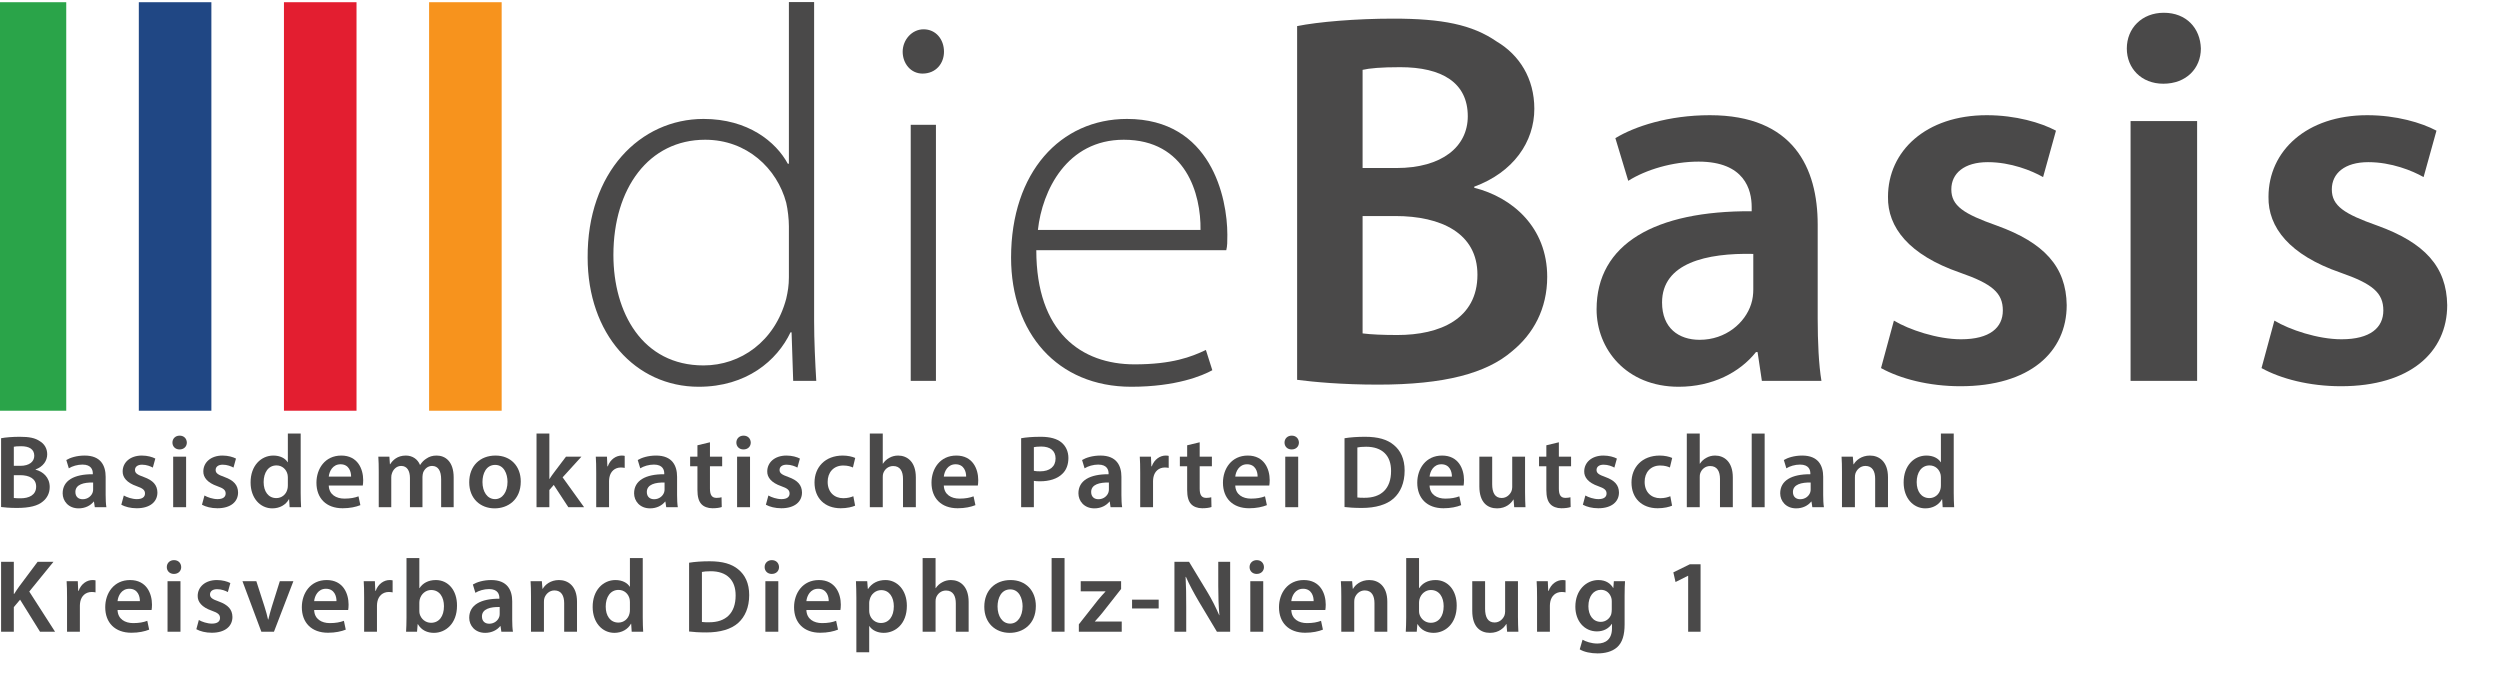 <?xml version="1.0" encoding="UTF-8" standalone="no"?>
<!DOCTYPE svg PUBLIC "-//W3C//DTD SVG 1.1//EN" "http://www.w3.org/Graphics/SVG/1.1/DTD/svg11.dtd">
<svg width="100%" height="100%" viewBox="0 0 100 27" version="1.1" xmlns="http://www.w3.org/2000/svg" xmlns:xlink="http://www.w3.org/1999/xlink" xml:space="preserve" xmlns:serif="http://www.serif.com/" style="fill-rule:evenodd;clip-rule:evenodd;stroke-linejoin:round;stroke-miterlimit:2;">
    <g transform="matrix(0.067,0,0,0.076,150.047,20.558)">
        <g id="logo-navbar-kurven">
            <rect x="-2243.28" y="-269.397" width="1495.05" height="343.213" style="fill:none;"/>
            <g>
                <g transform="matrix(2.747,0,0,1.837,-2251.08,-559.844)">
                    <rect x="97.469" y="158.144" width="15.771" height="117.042" style="fill:rgb(247,147,29);"/>
                </g>
                <g transform="matrix(2.747,0,0,1.837,-2251.08,-559.844)">
                    <rect x="65.925" y="158.144" width="15.771" height="117.042" style="fill:rgb(227,30,48);"/>
                </g>
                <g transform="matrix(2.747,0,0,1.837,-2251.08,-559.844)">
                    <rect x="34.382" y="158.144" width="15.771" height="117.042" style="fill:rgb(32,71,132);"/>
                </g>
                <g transform="matrix(2.747,0,0,1.837,-2251.08,-559.844)">
                    <rect x="2.838" y="158.144" width="15.771" height="117.042" style="fill:rgb(42,164,73);"/>
                </g>
                <g transform="matrix(2.136,0,0,1.872,-2286.6,-290.731)">
                    <path d="M242.544,11.396L242.544,56.846L242.244,56.846C238.944,50.696 231.144,44.246 218.694,44.246C200.994,44.246 186.144,59.246 186.294,83.246C186.294,104.696 199.644,119.546 217.344,119.546C230.694,119.546 239.244,112.196 242.994,104.246L243.294,104.246L243.744,117.896L250.194,117.896C249.894,112.796 249.594,106.496 249.594,101.096L249.594,11.396L242.544,11.396ZM242.544,88.796C242.544,91.046 242.244,92.846 241.794,94.796C238.644,106.796 229.044,113.546 218.694,113.546C201.594,113.546 193.494,98.696 193.494,82.496C193.494,63.746 203.394,50.096 219.144,50.096C230.844,50.096 239.244,58.196 241.794,67.796C242.244,69.746 242.544,72.446 242.544,74.396L242.544,88.796Z" style="fill:rgb(74,73,73);fill-rule:nonzero;"/>
                    <path d="M283.644,117.896L283.644,45.896L276.594,45.896L276.594,117.896L283.644,117.896ZM280.194,19.046C276.894,19.046 274.344,22.046 274.344,25.346C274.344,28.646 276.594,31.496 279.894,31.496C283.644,31.496 285.894,28.646 285.894,25.346C285.894,21.896 283.644,19.046 280.194,19.046Z" style="fill:rgb(74,73,73);fill-rule:nonzero;"/>
                    <path d="M364.794,81.146C365.094,79.946 365.094,78.746 365.094,76.796C365.094,66.446 360.594,44.246 337.044,44.246C318.444,44.246 304.644,59.246 304.644,83.246C304.644,104.396 317.544,119.546 338.244,119.546C350.844,119.546 358.194,116.396 360.894,114.896L359.094,109.196C355.044,111.146 349.644,113.246 339.144,113.246C324.294,113.246 311.694,104.246 311.694,81.146L364.794,81.146ZM312.144,75.446C313.344,64.346 320.244,50.096 336.144,50.096C353.544,50.096 357.744,65.396 357.594,75.446L312.144,75.446Z" style="fill:rgb(74,73,73);fill-rule:nonzero;"/>
                    <path d="M384.594,117.596C389.244,118.196 397.044,118.946 407.244,118.946C425.694,118.946 437.544,115.796 444.744,109.496C450.594,104.696 454.494,97.646 454.494,88.646C454.494,74.696 444.744,66.296 434.094,63.596L434.094,63.296C445.044,59.246 450.894,50.696 450.894,41.396C450.894,32.846 446.694,26.246 440.394,22.496C433.494,17.696 425.094,16.046 411.444,16.046C401.094,16.046 390.444,16.946 384.594,18.146L384.594,117.596ZM402.894,30.446C404.844,29.996 407.994,29.696 413.394,29.696C425.094,29.696 432.294,34.046 432.294,43.496C432.294,52.046 425.094,58.046 412.344,58.046L402.894,58.046L402.894,30.446ZM402.894,71.546L412.044,71.546C424.794,71.546 434.994,76.346 434.994,88.046C434.994,100.496 424.494,104.996 412.644,104.996C408.444,104.996 405.294,104.846 402.894,104.546L402.894,71.546Z" style="fill:rgb(74,73,73);fill-rule:nonzero;"/>
                    <path d="M531.144,117.896C530.394,113.396 530.094,106.946 530.094,100.346L530.094,73.946C530.094,58.046 523.344,43.196 499.944,43.196C488.394,43.196 478.944,46.346 473.544,49.646L477.144,61.646C482.094,58.496 489.594,56.246 496.794,56.246C509.694,56.246 511.644,64.196 511.644,68.996L511.644,70.196C484.644,70.046 468.294,79.346 468.294,97.796C468.294,108.896 476.544,119.546 491.244,119.546C500.694,119.546 508.344,115.496 512.844,109.796L513.294,109.796L514.494,117.896L531.144,117.896ZM512.094,92.246C512.094,93.446 511.944,94.946 511.494,96.296C509.844,101.546 504.444,106.346 497.094,106.346C491.244,106.346 486.594,103.046 486.594,95.846C486.594,84.746 499.044,81.896 512.094,82.196L512.094,92.246Z" style="fill:rgb(74,73,73);fill-rule:nonzero;"/>
                    <path d="M547.794,114.296C553.194,117.296 561.144,119.396 569.994,119.396C589.344,119.396 599.694,109.796 599.694,96.596C599.544,85.796 593.394,79.046 580.194,74.246C570.894,70.946 567.444,68.696 567.444,64.046C567.444,59.546 571.044,56.396 577.644,56.396C584.094,56.396 589.944,58.796 593.094,60.596L596.694,47.546C592.494,45.296 585.444,43.196 577.344,43.196C560.394,43.196 549.744,53.246 549.744,66.146C549.594,74.696 555.594,82.496 569.844,87.446C578.844,90.596 581.844,93.146 581.844,98.096C581.844,102.896 578.244,106.196 570.144,106.196C563.544,106.196 555.594,103.496 551.394,100.946L547.794,114.296Z" style="fill:rgb(74,73,73);fill-rule:nonzero;"/>
                    <path d="M636.144,117.896L636.144,44.846L617.544,44.846L617.544,117.896L636.144,117.896ZM626.844,14.396C620.694,14.396 616.494,18.746 616.494,24.446C616.494,29.996 620.544,34.346 626.694,34.346C633.144,34.346 637.194,29.996 637.194,24.446C637.044,18.746 633.144,14.396 626.844,14.396Z" style="fill:rgb(74,73,73);fill-rule:nonzero;"/>
                    <path d="M654.144,114.296C659.544,117.296 667.494,119.396 676.344,119.396C695.694,119.396 706.044,109.796 706.044,96.596C705.894,85.796 699.744,79.046 686.544,74.246C677.244,70.946 673.794,68.696 673.794,64.046C673.794,59.546 677.394,56.396 683.994,56.396C690.444,56.396 696.294,58.796 699.444,60.596L703.044,47.546C698.844,45.296 691.794,43.196 683.694,43.196C666.744,43.196 656.094,53.246 656.094,66.146C655.944,74.696 661.944,82.496 676.194,87.446C685.194,90.596 688.194,93.146 688.194,98.096C688.194,102.896 684.594,106.196 676.494,106.196C669.894,106.196 661.944,103.496 657.744,100.946L654.144,114.296Z" style="fill:rgb(74,73,73);fill-rule:nonzero;"/>
                </g>
                <g transform="matrix(2.136,0,0,1.872,-2243.28,-278.591)">
                    <path d="M2.071,146.87C2.975,146.987 4.492,147.133 6.475,147.133C10.062,147.133 12.367,146.52 13.767,145.295C14.904,144.362 15.662,142.991 15.662,141.241C15.662,138.528 13.767,136.895 11.696,136.37L11.696,136.312C13.825,135.524 14.962,133.862 14.962,132.053C14.962,130.391 14.146,129.108 12.921,128.378C11.579,127.445 9.946,127.124 7.292,127.124C5.279,127.124 3.208,127.299 2.071,127.533L2.071,146.87ZM5.629,129.924C6.008,129.837 6.621,129.778 7.671,129.778C9.946,129.778 11.346,130.624 11.346,132.462C11.346,134.124 9.946,135.291 7.467,135.291L5.629,135.291L5.629,129.924ZM5.629,137.916L7.408,137.916C9.887,137.916 11.871,138.849 11.871,141.124C11.871,143.545 9.829,144.42 7.525,144.42C6.708,144.42 6.096,144.391 5.629,144.333L5.629,137.916Z" style="fill:rgb(74,73,73);fill-rule:nonzero;"/>
                    <path d="M31.5,146.928C31.354,146.053 31.296,144.799 31.296,143.516L31.296,138.383C31.296,135.291 29.983,132.403 25.433,132.403C23.187,132.403 21.35,133.016 20.3,133.658L21,135.991C21.962,135.378 23.421,134.941 24.821,134.941C27.329,134.941 27.708,136.487 27.708,137.42L27.708,137.653C22.458,137.624 19.279,139.433 19.279,143.02C19.279,145.178 20.883,147.249 23.742,147.249C25.579,147.249 27.067,146.462 27.942,145.353L28.029,145.353L28.262,146.928L31.5,146.928ZM27.796,141.941C27.796,142.174 27.767,142.466 27.679,142.728C27.358,143.749 26.308,144.683 24.879,144.683C23.742,144.683 22.837,144.041 22.837,142.641C22.837,140.483 25.258,139.928 27.796,139.987L27.796,141.941Z" style="fill:rgb(74,73,73);fill-rule:nonzero;"/>
                    <path d="M35.671,146.228C36.721,146.812 38.267,147.22 39.987,147.22C43.75,147.22 45.762,145.353 45.762,142.787C45.733,140.687 44.537,139.374 41.971,138.441C40.162,137.799 39.492,137.362 39.492,136.458C39.492,135.583 40.192,134.97 41.475,134.97C42.729,134.97 43.867,135.437 44.479,135.787L45.179,133.249C44.362,132.812 42.992,132.403 41.417,132.403C38.121,132.403 36.05,134.358 36.05,136.866C36.021,138.528 37.187,140.045 39.958,141.008C41.708,141.62 42.292,142.116 42.292,143.078C42.292,144.012 41.592,144.653 40.017,144.653C38.733,144.653 37.187,144.128 36.371,143.633L35.671,146.228Z" style="fill:rgb(74,73,73);fill-rule:nonzero;"/>
                    <path d="M53.783,146.928L53.783,132.724L50.167,132.724L50.167,146.928L53.783,146.928ZM51.975,126.803C50.779,126.803 49.962,127.649 49.962,128.758C49.962,129.837 50.75,130.683 51.946,130.683C53.2,130.683 53.987,129.837 53.987,128.758C53.958,127.649 53.2,126.803 51.975,126.803Z" style="fill:rgb(74,73,73);fill-rule:nonzero;"/>
                    <path d="M58.217,146.228C59.267,146.812 60.812,147.22 62.533,147.22C66.296,147.22 68.308,145.353 68.308,142.787C68.279,140.687 67.083,139.374 64.517,138.441C62.708,137.799 62.037,137.362 62.037,136.458C62.037,135.583 62.737,134.97 64.021,134.97C65.275,134.97 66.413,135.437 67.025,135.787L67.725,133.249C66.908,132.812 65.538,132.403 63.962,132.403C60.667,132.403 58.596,134.358 58.596,136.866C58.567,138.528 59.733,140.045 62.504,141.008C64.254,141.62 64.837,142.116 64.837,143.078C64.837,144.012 64.137,144.653 62.562,144.653C61.279,144.653 59.733,144.128 58.917,143.633L58.217,146.228Z" style="fill:rgb(74,73,73);fill-rule:nonzero;"/>
                    <path d="M82.221,126.22L82.221,134.27L82.162,134.27C81.521,133.22 80.121,132.403 78.167,132.403C74.754,132.403 71.779,135.233 71.808,139.987C71.808,144.362 74.492,147.249 77.875,147.249C79.946,147.249 81.667,146.258 82.512,144.683L82.571,144.683L82.717,146.928L85.925,146.928C85.867,145.966 85.808,144.391 85.808,142.933L85.808,126.22L82.221,126.22ZM82.221,140.774C82.221,141.153 82.192,141.503 82.104,141.824C81.754,143.37 80.471,144.362 79.012,144.362C76.738,144.362 75.454,142.466 75.454,139.87C75.454,137.216 76.738,135.174 79.042,135.174C80.675,135.174 81.813,136.312 82.133,137.712C82.192,138.003 82.221,138.353 82.221,138.645L82.221,140.774Z" style="fill:rgb(74,73,73);fill-rule:nonzero;"/>
                    <path d="M103.162,140.833C103.221,140.512 103.279,139.987 103.279,139.316C103.279,136.195 101.762,132.403 97.154,132.403C92.604,132.403 90.212,136.108 90.212,140.045C90.212,144.391 92.925,147.22 97.533,147.22C99.575,147.22 101.267,146.841 102.492,146.345L101.967,143.866C100.887,144.274 99.692,144.508 98.029,144.508C95.754,144.508 93.742,143.399 93.654,140.833L103.162,140.833ZM93.654,138.324C93.8,136.866 94.733,134.853 96.95,134.853C99.342,134.853 99.925,137.012 99.896,138.324L93.654,138.324Z" style="fill:rgb(74,73,73);fill-rule:nonzero;"/>
                    <path d="M107.625,146.928L111.125,146.928L111.125,138.528C111.125,138.12 111.183,137.712 111.329,137.362C111.65,136.37 112.554,135.32 113.896,135.32C115.558,135.32 116.346,136.72 116.346,138.703L116.346,146.928L119.846,146.928L119.846,138.412C119.846,138.003 119.933,137.566 120.021,137.216C120.4,136.195 121.304,135.32 122.529,135.32C124.25,135.32 125.067,136.72 125.067,139.083L125.067,146.928L128.567,146.928L128.567,138.558C128.567,134.008 126.175,132.403 123.812,132.403C122.646,132.403 121.742,132.695 120.954,133.249C120.283,133.658 119.7,134.241 119.204,135.028L119.146,135.028C118.533,133.453 117.075,132.403 115.208,132.403C112.817,132.403 111.533,133.716 110.833,134.824L110.746,134.824L110.6,132.724L107.508,132.724C107.596,133.949 107.625,135.32 107.625,136.953L107.625,146.928Z" style="fill:rgb(74,73,73);fill-rule:nonzero;"/>
                    <path d="M140.263,132.403C135.975,132.403 132.913,135.262 132.913,139.928C132.913,144.478 136.004,147.249 140.029,147.249C143.646,147.249 147.321,144.916 147.321,139.695C147.321,135.378 144.492,132.403 140.263,132.403ZM140.175,135.028C142.625,135.028 143.617,137.566 143.617,139.783C143.617,142.641 142.187,144.653 140.146,144.653C137.958,144.653 136.617,142.583 136.617,139.841C136.617,137.478 137.638,135.028 140.175,135.028Z" style="fill:rgb(74,73,73);fill-rule:nonzero;"/>
                    <path d="M155.312,126.22L151.725,126.22L151.725,146.928L155.312,146.928L155.312,142.087L156.538,140.658L160.621,146.928L165.025,146.928L159.017,138.528L164.267,132.724L159.95,132.724L156.508,137.303C156.129,137.799 155.721,138.412 155.371,138.966L155.312,138.966L155.312,126.22Z" style="fill:rgb(74,73,73);fill-rule:nonzero;"/>
                    <path d="M168.408,146.928L171.996,146.928L171.996,139.578C171.996,139.17 172.054,138.791 172.112,138.47C172.433,136.866 173.6,135.758 175.321,135.758C175.758,135.758 176.079,135.816 176.371,135.874L176.371,132.491C176.079,132.433 175.875,132.403 175.525,132.403C174.008,132.403 172.346,133.424 171.646,135.437L171.529,135.437L171.413,132.724L168.292,132.724C168.379,134.008 168.408,135.378 168.408,137.303L168.408,146.928Z" style="fill:rgb(74,73,73);fill-rule:nonzero;"/>
                    <path d="M191.217,146.928C191.071,146.053 191.012,144.799 191.012,143.516L191.012,138.383C191.012,135.291 189.7,132.403 185.15,132.403C182.904,132.403 181.067,133.016 180.017,133.658L180.717,135.991C181.679,135.378 183.137,134.941 184.538,134.941C187.046,134.941 187.425,136.487 187.425,137.42L187.425,137.653C182.175,137.624 178.996,139.433 178.996,143.02C178.996,145.178 180.6,147.249 183.458,147.249C185.296,147.249 186.783,146.462 187.658,145.353L187.746,145.353L187.979,146.928L191.217,146.928ZM187.512,141.941C187.512,142.174 187.483,142.466 187.396,142.728C187.075,143.749 186.025,144.683 184.596,144.683C183.458,144.683 182.554,144.041 182.554,142.641C182.554,140.483 184.975,139.928 187.512,139.987L187.512,141.941Z" style="fill:rgb(74,73,73);fill-rule:nonzero;"/>
                    <path d="M196.7,129.516L196.7,132.724L194.658,132.724L194.658,135.408L196.7,135.408L196.7,142.087C196.7,143.953 197.05,145.237 197.808,146.053C198.479,146.783 199.587,147.22 200.9,147.22C202.037,147.22 202.971,147.074 203.496,146.87L203.437,144.128C203.117,144.216 202.65,144.303 202.037,144.303C200.667,144.303 200.2,143.399 200.2,141.678L200.2,135.408L203.612,135.408L203.612,132.724L200.2,132.724L200.2,128.67L196.7,129.516Z" style="fill:rgb(74,73,73);fill-rule:nonzero;"/>
                    <path d="M211.4,146.928L211.4,132.724L207.783,132.724L207.783,146.928L211.4,146.928ZM209.592,126.803C208.396,126.803 207.579,127.649 207.579,128.758C207.579,129.837 208.367,130.683 209.562,130.683C210.817,130.683 211.604,129.837 211.604,128.758C211.575,127.649 210.817,126.803 209.592,126.803Z" style="fill:rgb(74,73,73);fill-rule:nonzero;"/>
                    <path d="M215.833,146.228C216.883,146.812 218.429,147.22 220.15,147.22C223.912,147.22 225.925,145.353 225.925,142.787C225.896,140.687 224.7,139.374 222.133,138.441C220.325,137.799 219.654,137.362 219.654,136.458C219.654,135.583 220.354,134.97 221.637,134.97C222.892,134.97 224.029,135.437 224.642,135.787L225.342,133.249C224.525,132.812 223.154,132.403 221.579,132.403C218.283,132.403 216.212,134.358 216.212,136.866C216.183,138.528 217.35,140.045 220.121,141.008C221.871,141.62 222.454,142.116 222.454,143.078C222.454,144.012 221.754,144.653 220.179,144.653C218.896,144.653 217.35,144.128 216.533,143.633L215.833,146.228Z" style="fill:rgb(74,73,73);fill-rule:nonzero;"/>
                    <path d="M240.275,143.837C239.575,144.128 238.7,144.391 237.446,144.391C234.996,144.391 233.1,142.728 233.1,139.812C233.071,137.216 234.704,135.203 237.446,135.203C238.729,135.203 239.575,135.495 240.158,135.758L240.8,133.074C239.983,132.695 238.642,132.403 237.329,132.403C232.342,132.403 229.425,135.728 229.425,139.987C229.425,144.391 232.312,147.22 236.746,147.22C238.525,147.22 240.012,146.841 240.771,146.491L240.275,143.837Z" style="fill:rgb(74,73,73);fill-rule:nonzero;"/>
                    <path d="M244.883,146.928L248.5,146.928L248.5,138.441C248.5,138.033 248.529,137.653 248.646,137.362C249.025,136.283 250.017,135.349 251.417,135.349C253.4,135.349 254.158,136.895 254.158,138.966L254.158,146.928L257.746,146.928L257.746,138.558C257.746,134.008 255.208,132.403 252.787,132.403C251.883,132.403 251.037,132.637 250.337,133.045C249.579,133.453 248.996,134.008 248.558,134.678L248.5,134.678L248.5,126.22L244.883,126.22L244.883,146.928Z" style="fill:rgb(74,73,73);fill-rule:nonzero;"/>
                    <path d="M275.071,140.833C275.129,140.512 275.187,139.987 275.187,139.316C275.187,136.195 273.671,132.403 269.062,132.403C264.513,132.403 262.121,136.108 262.121,140.045C262.121,144.391 264.833,147.22 269.442,147.22C271.483,147.22 273.175,146.841 274.4,146.345L273.875,143.866C272.796,144.274 271.6,144.508 269.937,144.508C267.662,144.508 265.65,143.399 265.562,140.833L275.071,140.833ZM265.562,138.324C265.708,136.866 266.642,134.853 268.858,134.853C271.25,134.853 271.833,137.012 271.804,138.324L265.562,138.324Z" style="fill:rgb(74,73,73);fill-rule:nonzero;"/>
                    <path d="M287.175,146.928L290.733,146.928L290.733,139.52C291.2,139.608 291.812,139.637 292.483,139.637C295.021,139.637 297.267,138.966 298.696,137.537C299.804,136.487 300.387,134.941 300.387,133.074C300.387,131.237 299.629,129.691 298.463,128.728C297.208,127.678 295.283,127.124 292.658,127.124C290.237,127.124 288.458,127.299 287.175,127.533L287.175,146.928ZM290.733,130.041C291.112,129.953 291.812,129.866 292.804,129.866C295.283,129.866 296.8,131.033 296.8,133.22C296.8,135.524 295.167,136.837 292.483,136.837C291.754,136.837 291.171,136.808 290.733,136.691L290.733,130.041Z" style="fill:rgb(74,73,73);fill-rule:nonzero;"/>
                    <path d="M315.408,146.928C315.262,146.053 315.204,144.799 315.204,143.516L315.204,138.383C315.204,135.291 313.892,132.403 309.342,132.403C307.096,132.403 305.258,133.016 304.208,133.658L304.908,135.991C305.871,135.378 307.329,134.941 308.729,134.941C311.237,134.941 311.617,136.487 311.617,137.42L311.617,137.653C306.367,137.624 303.187,139.433 303.187,143.02C303.187,145.178 304.792,147.249 307.65,147.249C309.487,147.249 310.975,146.462 311.85,145.353L311.937,145.353L312.171,146.928L315.408,146.928ZM311.704,141.941C311.704,142.174 311.675,142.466 311.587,142.728C311.267,143.749 310.217,144.683 308.787,144.683C307.65,144.683 306.746,144.041 306.746,142.641C306.746,140.483 309.167,139.928 311.704,139.987L311.704,141.941Z" style="fill:rgb(74,73,73);fill-rule:nonzero;"/>
                    <path d="M320.454,146.928L324.042,146.928L324.042,139.578C324.042,139.17 324.1,138.791 324.158,138.47C324.479,136.866 325.646,135.758 327.367,135.758C327.804,135.758 328.125,135.816 328.417,135.874L328.417,132.491C328.125,132.433 327.921,132.403 327.571,132.403C326.054,132.403 324.392,133.424 323.692,135.437L323.575,135.437L323.458,132.724L320.337,132.724C320.425,134.008 320.454,135.378 320.454,137.303L320.454,146.928Z" style="fill:rgb(74,73,73);fill-rule:nonzero;"/>
                    <path d="M333.579,129.516L333.579,132.724L331.537,132.724L331.537,135.408L333.579,135.408L333.579,142.087C333.579,143.953 333.929,145.237 334.687,146.053C335.358,146.783 336.467,147.22 337.779,147.22C338.917,147.22 339.85,147.074 340.375,146.87L340.317,144.128C339.996,144.216 339.529,144.303 338.917,144.303C337.546,144.303 337.079,143.399 337.079,141.678L337.079,135.408L340.492,135.408L340.492,132.724L337.079,132.724L337.079,128.67L333.579,129.516Z" style="fill:rgb(74,73,73);fill-rule:nonzero;"/>
                    <path d="M356.533,140.833C356.592,140.512 356.65,139.987 356.65,139.316C356.65,136.195 355.133,132.403 350.525,132.403C345.975,132.403 343.583,136.108 343.583,140.045C343.583,144.391 346.296,147.22 350.904,147.22C352.946,147.22 354.637,146.841 355.862,146.345L355.337,143.866C354.258,144.274 353.062,144.508 351.4,144.508C349.125,144.508 347.112,143.399 347.025,140.833L356.533,140.833ZM347.025,138.324C347.171,136.866 348.104,134.853 350.321,134.853C352.712,134.853 353.296,137.012 353.267,138.324L347.025,138.324Z" style="fill:rgb(74,73,73);fill-rule:nonzero;"/>
                    <path d="M364.612,146.928L364.612,132.724L360.996,132.724L360.996,146.928L364.612,146.928ZM362.804,126.803C361.608,126.803 360.792,127.649 360.792,128.758C360.792,129.837 361.579,130.683 362.775,130.683C364.029,130.683 364.817,129.837 364.817,128.758C364.787,127.649 364.029,126.803 362.804,126.803Z" style="fill:rgb(74,73,73);fill-rule:nonzero;"/>
                    <path d="M377.562,146.87C378.729,147.016 380.304,147.133 382.404,147.133C386.225,147.133 389.346,146.228 391.3,144.449C393.167,142.758 394.362,140.133 394.362,136.633C394.362,133.278 393.196,130.945 391.3,129.399C389.492,127.883 386.954,127.124 383.279,127.124C381.15,127.124 379.137,127.27 377.562,127.533L377.562,146.87ZM381.15,130.128C381.646,130.012 382.462,129.924 383.6,129.924C388.092,129.924 390.6,132.403 390.571,136.749C390.571,141.737 387.8,144.303 383.133,144.274C382.404,144.274 381.646,144.274 381.15,144.187L381.15,130.128Z" style="fill:rgb(74,73,73);fill-rule:nonzero;"/>
                    <path d="M410.842,140.833C410.9,140.512 410.958,139.987 410.958,139.316C410.958,136.195 409.442,132.403 404.833,132.403C400.283,132.403 397.892,136.108 397.892,140.045C397.892,144.391 400.604,147.22 405.212,147.22C407.254,147.22 408.946,146.841 410.171,146.345L409.646,143.866C408.567,144.274 407.371,144.508 405.708,144.508C403.433,144.508 401.421,143.399 401.333,140.833L410.842,140.833ZM401.333,138.324C401.479,136.866 402.412,134.853 404.629,134.853C407.021,134.853 407.604,137.012 407.575,138.324L401.333,138.324Z" style="fill:rgb(74,73,73);fill-rule:nonzero;"/>
                    <path d="M428.021,132.724L424.433,132.724L424.433,141.299C424.433,141.708 424.346,142.087 424.229,142.408C423.85,143.312 422.917,144.333 421.487,144.333C419.592,144.333 418.833,142.816 418.833,140.453L418.833,132.724L415.246,132.724L415.246,141.066C415.246,145.703 417.608,147.249 420.204,147.249C422.742,147.249 424.142,145.791 424.754,144.77L424.812,144.77L424.987,146.928L428.137,146.928C428.079,145.762 428.021,144.362 428.021,142.67L428.021,132.724Z" style="fill:rgb(74,73,73);fill-rule:nonzero;"/>
                    <path d="M433.971,129.516L433.971,132.724L431.929,132.724L431.929,135.408L433.971,135.408L433.971,142.087C433.971,143.953 434.321,145.237 435.079,146.053C435.75,146.783 436.858,147.22 438.171,147.22C439.308,147.22 440.242,147.074 440.767,146.87L440.708,144.128C440.387,144.216 439.921,144.303 439.308,144.303C437.937,144.303 437.471,143.399 437.471,141.678L437.471,135.408L440.883,135.408L440.883,132.724L437.471,132.724L437.471,128.67L433.971,129.516Z" style="fill:rgb(74,73,73);fill-rule:nonzero;"/>
                    <path d="M444.179,146.228C445.229,146.812 446.775,147.22 448.496,147.22C452.258,147.22 454.271,145.353 454.271,142.787C454.242,140.687 453.046,139.374 450.479,138.441C448.671,137.799 448,137.362 448,136.458C448,135.583 448.7,134.97 449.983,134.97C451.237,134.97 452.375,135.437 452.987,135.787L453.687,133.249C452.871,132.812 451.5,132.403 449.925,132.403C446.629,132.403 444.558,134.358 444.558,136.866C444.529,138.528 445.696,140.045 448.467,141.008C450.217,141.62 450.8,142.116 450.8,143.078C450.8,144.012 450.1,144.653 448.525,144.653C447.242,144.653 445.696,144.128 444.879,143.633L444.179,146.228Z" style="fill:rgb(74,73,73);fill-rule:nonzero;"/>
                    <path d="M468.621,143.837C467.921,144.128 467.046,144.391 465.792,144.391C463.342,144.391 461.446,142.728 461.446,139.812C461.417,137.216 463.05,135.203 465.792,135.203C467.075,135.203 467.921,135.495 468.504,135.758L469.146,133.074C468.329,132.695 466.987,132.403 465.675,132.403C460.687,132.403 457.771,135.728 457.771,139.987C457.771,144.391 460.658,147.22 465.092,147.22C466.871,147.22 468.358,146.841 469.117,146.491L468.621,143.837Z" style="fill:rgb(74,73,73);fill-rule:nonzero;"/>
                    <path d="M473.229,146.928L476.846,146.928L476.846,138.441C476.846,138.033 476.875,137.653 476.992,137.362C477.371,136.283 478.362,135.349 479.762,135.349C481.746,135.349 482.504,136.895 482.504,138.966L482.504,146.928L486.092,146.928L486.092,138.558C486.092,134.008 483.554,132.403 481.133,132.403C480.229,132.403 479.383,132.637 478.683,133.045C477.925,133.453 477.342,134.008 476.904,134.678L476.846,134.678L476.846,126.22L473.229,126.22L473.229,146.928Z" style="fill:rgb(74,73,73);fill-rule:nonzero;"/>
                    <rect x="491.371" y="126.22" width="3.617" height="20.708" style="fill:rgb(74,73,73);"/>
                    <path d="M511.554,146.928C511.408,146.053 511.35,144.799 511.35,143.516L511.35,138.383C511.35,135.291 510.037,132.403 505.487,132.403C503.242,132.403 501.404,133.016 500.354,133.658L501.054,135.991C502.017,135.378 503.475,134.941 504.875,134.941C507.383,134.941 507.762,136.487 507.762,137.42L507.762,137.653C502.512,137.624 499.333,139.433 499.333,143.02C499.333,145.178 500.937,147.249 503.796,147.249C505.633,147.249 507.121,146.462 507.996,145.353L508.083,145.353L508.317,146.928L511.554,146.928ZM507.85,141.941C507.85,142.174 507.821,142.466 507.733,142.728C507.412,143.749 506.362,144.683 504.933,144.683C503.796,144.683 502.892,144.041 502.892,142.641C502.892,140.483 505.312,139.928 507.85,139.987L507.85,141.941Z" style="fill:rgb(74,73,73);fill-rule:nonzero;"/>
                    <path d="M516.6,146.928L520.217,146.928L520.217,138.587C520.217,138.178 520.246,137.741 520.362,137.42C520.742,136.341 521.733,135.32 523.162,135.32C525.117,135.32 525.875,136.866 525.875,138.908L525.875,146.928L529.462,146.928L529.462,138.499C529.462,134.008 526.896,132.403 524.417,132.403C522.054,132.403 520.508,133.745 519.896,134.853L519.808,134.853L519.633,132.724L516.483,132.724C516.571,133.949 516.6,135.32 516.6,136.953L516.6,146.928Z" style="fill:rgb(74,73,73);fill-rule:nonzero;"/>
                    <path d="M544.25,126.22L544.25,134.27L544.192,134.27C543.55,133.22 542.15,132.403 540.196,132.403C536.783,132.403 533.808,135.233 533.837,139.987C533.837,144.362 536.521,147.249 539.904,147.249C541.975,147.249 543.696,146.258 544.542,144.683L544.6,144.683L544.746,146.928L547.954,146.928C547.896,145.966 547.837,144.391 547.837,142.933L547.837,126.22L544.25,126.22ZM544.25,140.774C544.25,141.153 544.221,141.503 544.133,141.824C543.783,143.37 542.5,144.362 541.042,144.362C538.767,144.362 537.483,142.466 537.483,139.87C537.483,137.216 538.767,135.174 541.071,135.174C542.704,135.174 543.842,136.312 544.162,137.712C544.221,138.003 544.25,138.353 544.25,138.645L544.25,140.774Z" style="fill:rgb(74,73,73);fill-rule:nonzero;"/>
                    <path d="M2.071,181.928L5.629,181.928L5.629,175.016L7.379,172.916L12.95,181.928L17.15,181.928L9.946,170.641L16.713,162.27L12.279,162.27L7.146,169.183C6.679,169.853 6.183,170.553 5.717,171.312L5.629,171.312L5.629,162.27L2.071,162.27L2.071,181.928Z" style="fill:rgb(74,73,73);fill-rule:nonzero;"/>
                    <path d="M20.504,181.928L24.092,181.928L24.092,174.578C24.092,174.17 24.15,173.791 24.208,173.47C24.529,171.866 25.696,170.758 27.417,170.758C27.854,170.758 28.175,170.816 28.467,170.874L28.467,167.491C28.175,167.433 27.971,167.403 27.621,167.403C26.104,167.403 24.442,168.424 23.742,170.437L23.625,170.437L23.508,167.724L20.387,167.724C20.475,169.008 20.504,170.378 20.504,172.303L20.504,181.928Z" style="fill:rgb(74,73,73);fill-rule:nonzero;"/>
                    <path d="M44.129,175.833C44.187,175.512 44.246,174.987 44.246,174.316C44.246,171.195 42.729,167.403 38.121,167.403C33.571,167.403 31.179,171.108 31.179,175.045C31.179,179.391 33.892,182.22 38.5,182.22C40.542,182.22 42.233,181.841 43.458,181.345L42.933,178.866C41.854,179.274 40.658,179.508 38.996,179.508C36.721,179.508 34.708,178.399 34.621,175.833L44.129,175.833ZM34.621,173.324C34.767,171.866 35.7,169.853 37.917,169.853C40.308,169.853 40.892,172.012 40.862,173.324L34.621,173.324Z" style="fill:rgb(74,73,73);fill-rule:nonzero;"/>
                    <path d="M52.208,181.928L52.208,167.724L48.592,167.724L48.592,181.928L52.208,181.928ZM50.4,161.803C49.204,161.803 48.387,162.649 48.387,163.758C48.387,164.837 49.175,165.683 50.371,165.683C51.625,165.683 52.412,164.837 52.412,163.758C52.383,162.649 51.625,161.803 50.4,161.803Z" style="fill:rgb(74,73,73);fill-rule:nonzero;"/>
                    <path d="M56.642,181.228C57.692,181.812 59.237,182.22 60.958,182.22C64.721,182.22 66.733,180.353 66.733,177.787C66.704,175.687 65.508,174.374 62.942,173.441C61.133,172.799 60.462,172.362 60.462,171.458C60.462,170.583 61.162,169.97 62.446,169.97C63.7,169.97 64.837,170.437 65.45,170.787L66.15,168.249C65.333,167.812 63.962,167.403 62.387,167.403C59.092,167.403 57.021,169.358 57.021,171.866C56.992,173.528 58.158,175.045 60.929,176.008C62.679,176.62 63.262,177.116 63.262,178.078C63.262,179.012 62.562,179.653 60.987,179.653C59.704,179.653 58.158,179.128 57.342,178.633L56.642,181.228Z" style="fill:rgb(74,73,73);fill-rule:nonzero;"/>
                    <path d="M69.533,167.724L74.812,181.928L78.342,181.928L83.767,167.724L79.975,167.724L77.729,174.928C77.35,176.212 77.029,177.32 76.767,178.487L76.679,178.487C76.417,177.32 76.125,176.183 75.717,174.928L73.413,167.724L69.533,167.724Z" style="fill:rgb(74,73,73);fill-rule:nonzero;"/>
                    <path d="M99.079,175.833C99.138,175.512 99.196,174.987 99.196,174.316C99.196,171.195 97.679,167.403 93.071,167.403C88.521,167.403 86.129,171.108 86.129,175.045C86.129,179.391 88.842,182.22 93.45,182.22C95.492,182.22 97.183,181.841 98.408,181.345L97.883,178.866C96.804,179.274 95.608,179.508 93.946,179.508C91.671,179.508 89.658,178.399 89.571,175.833L99.079,175.833ZM89.571,173.324C89.717,171.866 90.65,169.853 92.867,169.853C95.258,169.853 95.842,172.012 95.813,173.324L89.571,173.324Z" style="fill:rgb(74,73,73);fill-rule:nonzero;"/>
                    <path d="M103.542,181.928L107.129,181.928L107.129,174.578C107.129,174.17 107.187,173.791 107.246,173.47C107.567,171.866 108.733,170.758 110.454,170.758C110.892,170.758 111.212,170.816 111.504,170.874L111.504,167.491C111.212,167.433 111.008,167.403 110.658,167.403C109.142,167.403 107.479,168.424 106.779,170.437L106.662,170.437L106.546,167.724L103.425,167.724C103.512,169.008 103.542,170.378 103.542,172.303L103.542,181.928Z" style="fill:rgb(74,73,73);fill-rule:nonzero;"/>
                    <path d="M118.329,181.928L118.504,179.799L118.563,179.799C119.583,181.549 121.217,182.249 123.054,182.249C126.262,182.249 129.5,179.712 129.5,174.608C129.529,170.291 127.05,167.403 123.579,167.403C121.45,167.403 119.904,168.308 119.029,169.678L118.971,169.678L118.971,161.22L115.383,161.22L115.383,177.933C115.383,179.391 115.325,180.966 115.267,181.928L118.329,181.928ZM118.971,173.762C118.971,173.412 119.029,173.091 119.087,172.828C119.496,171.253 120.808,170.203 122.267,170.203C124.658,170.203 125.854,172.245 125.854,174.753C125.854,177.612 124.483,179.42 122.238,179.42C120.692,179.42 119.438,178.341 119.058,176.912C119,176.649 118.971,176.358 118.971,176.066L118.971,173.762Z" style="fill:rgb(74,73,73);fill-rule:nonzero;"/>
                    <path d="M145.133,181.928C144.987,181.053 144.929,179.799 144.929,178.516L144.929,173.383C144.929,170.291 143.617,167.403 139.067,167.403C136.821,167.403 134.983,168.016 133.933,168.658L134.633,170.991C135.596,170.378 137.054,169.941 138.454,169.941C140.962,169.941 141.342,171.487 141.342,172.42L141.342,172.653C136.092,172.624 132.913,174.433 132.913,178.02C132.913,180.178 134.517,182.249 137.375,182.249C139.212,182.249 140.7,181.462 141.575,180.353L141.663,180.353L141.896,181.928L145.133,181.928ZM141.429,176.941C141.429,177.174 141.4,177.466 141.313,177.728C140.992,178.749 139.942,179.683 138.513,179.683C137.375,179.683 136.471,179.041 136.471,177.641C136.471,175.483 138.892,174.928 141.429,174.987L141.429,176.941Z" style="fill:rgb(74,73,73);fill-rule:nonzero;"/>
                    <path d="M150.179,181.928L153.796,181.928L153.796,173.587C153.796,173.178 153.825,172.741 153.942,172.42C154.321,171.341 155.313,170.32 156.742,170.32C158.696,170.32 159.454,171.866 159.454,173.908L159.454,181.928L163.042,181.928L163.042,173.499C163.042,169.008 160.475,167.403 157.996,167.403C155.633,167.403 154.088,168.745 153.475,169.853L153.387,169.853L153.213,167.724L150.063,167.724C150.15,168.949 150.179,170.32 150.179,171.953L150.179,181.928Z" style="fill:rgb(74,73,73);fill-rule:nonzero;"/>
                    <path d="M177.829,161.22L177.829,169.27L177.771,169.27C177.129,168.22 175.729,167.403 173.775,167.403C170.363,167.403 167.388,170.233 167.417,174.987C167.417,179.362 170.1,182.249 173.483,182.249C175.554,182.249 177.275,181.258 178.121,179.683L178.179,179.683L178.325,181.928L181.533,181.928C181.475,180.966 181.417,179.391 181.417,177.933L181.417,161.22L177.829,161.22ZM177.829,175.774C177.829,176.153 177.8,176.503 177.713,176.824C177.363,178.37 176.079,179.362 174.621,179.362C172.346,179.362 171.063,177.466 171.063,174.87C171.063,172.216 172.346,170.174 174.65,170.174C176.283,170.174 177.421,171.312 177.742,172.712C177.8,173.003 177.829,173.353 177.829,173.645L177.829,175.774Z" style="fill:rgb(74,73,73);fill-rule:nonzero;"/>
                    <path d="M194.367,181.87C195.533,182.016 197.108,182.133 199.208,182.133C203.029,182.133 206.15,181.228 208.104,179.449C209.971,177.758 211.167,175.133 211.167,171.633C211.167,168.278 210,165.945 208.104,164.399C206.296,162.883 203.758,162.124 200.083,162.124C197.954,162.124 195.942,162.27 194.367,162.533L194.367,181.87ZM197.954,165.128C198.45,165.012 199.267,164.924 200.404,164.924C204.896,164.924 207.404,167.403 207.375,171.749C207.375,176.737 204.604,179.303 199.938,179.274C199.208,179.274 198.45,179.274 197.954,179.187L197.954,165.128Z" style="fill:rgb(74,73,73);fill-rule:nonzero;"/>
                    <path d="M219.304,181.928L219.304,167.724L215.688,167.724L215.688,181.928L219.304,181.928ZM217.496,161.803C216.3,161.803 215.483,162.649 215.483,163.758C215.483,164.837 216.271,165.683 217.467,165.683C218.721,165.683 219.508,164.837 219.508,163.758C219.479,162.649 218.721,161.803 217.496,161.803Z" style="fill:rgb(74,73,73);fill-rule:nonzero;"/>
                    <path d="M236.658,175.833C236.717,175.512 236.775,174.987 236.775,174.316C236.775,171.195 235.258,167.403 230.65,167.403C226.1,167.403 223.708,171.108 223.708,175.045C223.708,179.391 226.421,182.22 231.029,182.22C233.071,182.22 234.762,181.841 235.988,181.345L235.463,178.866C234.383,179.274 233.188,179.508 231.525,179.508C229.25,179.508 227.238,178.399 227.15,175.833L236.658,175.833ZM227.15,173.324C227.296,171.866 228.229,169.853 230.446,169.853C232.838,169.853 233.421,172.012 233.392,173.324L227.15,173.324Z" style="fill:rgb(74,73,73);fill-rule:nonzero;"/>
                    <path d="M241.121,187.703L244.708,187.703L244.708,180.353L244.767,180.353C245.496,181.491 246.983,182.249 248.762,182.249C252,182.249 255.237,179.77 255.237,174.637C255.237,170.203 252.525,167.403 249.258,167.403C247.1,167.403 245.438,168.308 244.387,169.912L244.329,169.912L244.154,167.724L241.004,167.724C241.063,169.066 241.121,170.583 241.121,172.449L241.121,187.703ZM244.708,173.791C244.708,173.499 244.767,173.178 244.854,172.887C245.204,171.312 246.575,170.233 248.063,170.233C250.367,170.233 251.592,172.274 251.592,174.783C251.592,177.583 250.25,179.478 247.975,179.478C246.458,179.478 245.175,178.428 244.825,176.97C244.737,176.649 244.708,176.328 244.708,175.978L244.708,173.791Z" style="fill:rgb(74,73,73);fill-rule:nonzero;"/>
                    <path d="M259.642,181.928L263.258,181.928L263.258,173.441C263.258,173.033 263.287,172.653 263.404,172.362C263.783,171.283 264.775,170.349 266.175,170.349C268.158,170.349 268.917,171.895 268.917,173.966L268.917,181.928L272.504,181.928L272.504,173.558C272.504,169.008 269.967,167.403 267.546,167.403C266.642,167.403 265.796,167.637 265.096,168.045C264.338,168.453 263.754,169.008 263.317,169.678L263.258,169.678L263.258,161.22L259.642,161.22L259.642,181.928Z" style="fill:rgb(74,73,73);fill-rule:nonzero;"/>
                    <path d="M284.229,167.403C279.942,167.403 276.879,170.262 276.879,174.928C276.879,179.478 279.971,182.249 283.996,182.249C287.612,182.249 291.287,179.916 291.287,174.695C291.287,170.378 288.458,167.403 284.229,167.403ZM284.142,170.028C286.592,170.028 287.583,172.566 287.583,174.783C287.583,177.641 286.154,179.653 284.112,179.653C281.925,179.653 280.583,177.583 280.583,174.841C280.583,172.478 281.604,170.028 284.142,170.028Z" style="fill:rgb(74,73,73);fill-rule:nonzero;"/>
                    <rect x="295.692" y="161.22" width="3.617" height="20.708" style="fill:rgb(74,73,73);"/>
                    <path d="M303.304,181.928L315.292,181.928L315.292,179.07L307.796,179.07L307.796,179.012C308.525,178.253 309.196,177.437 309.896,176.591L315.117,169.912L315.117,167.724L303.829,167.724L303.829,170.583L310.742,170.583L310.742,170.641C309.983,171.458 309.371,172.158 308.642,173.033L303.304,179.858L303.304,181.928Z" style="fill:rgb(74,73,73);fill-rule:nonzero;"/>
                    <rect x="318.179" y="172.916" width="7.438" height="2.479" style="fill:rgb(74,73,73);"/>
                    <path d="M333.317,181.928L333.317,174.899C333.317,171.662 333.287,169.066 333.142,166.528L333.229,166.499C334.192,168.716 335.504,171.137 336.758,173.295L341.892,181.928L345.596,181.928L345.596,162.27L342.271,162.27L342.271,169.124C342.271,172.128 342.358,174.666 342.592,177.291L342.533,177.291C341.629,175.162 340.492,172.887 339.179,170.699L334.104,162.27L330.021,162.27L330.021,181.928L333.317,181.928Z" style="fill:rgb(74,73,73);fill-rule:nonzero;"/>
                    <path d="M354.842,181.928L354.842,167.724L351.225,167.724L351.225,181.928L354.842,181.928ZM353.033,161.803C351.837,161.803 351.021,162.649 351.021,163.758C351.021,164.837 351.808,165.683 353.004,165.683C354.258,165.683 355.046,164.837 355.046,163.758C355.017,162.649 354.258,161.803 353.033,161.803Z" style="fill:rgb(74,73,73);fill-rule:nonzero;"/>
                    <path d="M372.196,175.833C372.254,175.512 372.312,174.987 372.312,174.316C372.312,171.195 370.796,167.403 366.187,167.403C361.638,167.403 359.246,171.108 359.246,175.045C359.246,179.391 361.958,182.22 366.567,182.22C368.608,182.22 370.3,181.841 371.525,181.345L371,178.866C369.921,179.274 368.725,179.508 367.062,179.508C364.787,179.508 362.775,178.399 362.687,175.833L372.196,175.833ZM362.687,173.324C362.833,171.866 363.767,169.853 365.983,169.853C368.375,169.853 368.958,172.012 368.929,173.324L362.687,173.324Z" style="fill:rgb(74,73,73);fill-rule:nonzero;"/>
                    <path d="M376.658,181.928L380.275,181.928L380.275,173.587C380.275,173.178 380.304,172.741 380.421,172.42C380.8,171.341 381.792,170.32 383.221,170.32C385.175,170.32 385.933,171.866 385.933,173.908L385.933,181.928L389.521,181.928L389.521,173.499C389.521,169.008 386.954,167.403 384.475,167.403C382.112,167.403 380.567,168.745 379.954,169.853L379.867,169.853L379.692,167.724L376.542,167.724C376.629,168.949 376.658,170.32 376.658,171.953L376.658,181.928Z" style="fill:rgb(74,73,73);fill-rule:nonzero;"/>
                    <path d="M397.746,181.928L397.921,179.799L397.979,179.799C399,181.549 400.633,182.249 402.471,182.249C405.679,182.249 408.917,179.712 408.917,174.608C408.946,170.291 406.467,167.403 402.996,167.403C400.867,167.403 399.321,168.308 398.446,169.678L398.387,169.678L398.387,161.22L394.8,161.22L394.8,177.933C394.8,179.391 394.742,180.966 394.683,181.928L397.746,181.928ZM398.387,173.762C398.387,173.412 398.446,173.091 398.504,172.828C398.912,171.253 400.225,170.203 401.683,170.203C404.075,170.203 405.271,172.245 405.271,174.753C405.271,177.612 403.9,179.42 401.654,179.42C400.108,179.42 398.854,178.341 398.475,176.912C398.417,176.649 398.387,176.358 398.387,176.066L398.387,173.762Z" style="fill:rgb(74,73,73);fill-rule:nonzero;"/>
                    <path d="M426.037,167.724L422.45,167.724L422.45,176.299C422.45,176.708 422.362,177.087 422.246,177.408C421.867,178.312 420.933,179.333 419.504,179.333C417.608,179.333 416.85,177.816 416.85,175.453L416.85,167.724L413.262,167.724L413.262,176.066C413.262,180.703 415.625,182.249 418.221,182.249C420.758,182.249 422.158,180.791 422.771,179.77L422.829,179.77L423.004,181.928L426.154,181.928C426.096,180.762 426.037,179.362 426.037,177.67L426.037,167.724Z" style="fill:rgb(74,73,73);fill-rule:nonzero;"/>
                    <path d="M431.375,181.928L434.962,181.928L434.962,174.578C434.962,174.17 435.021,173.791 435.079,173.47C435.4,171.866 436.567,170.758 438.287,170.758C438.725,170.758 439.046,170.816 439.337,170.874L439.337,167.491C439.046,167.433 438.842,167.403 438.492,167.403C436.975,167.403 435.312,168.424 434.612,170.437L434.496,170.437L434.379,167.724L431.258,167.724C431.346,169.008 431.375,170.378 431.375,172.303L431.375,181.928Z" style="fill:rgb(74,73,73);fill-rule:nonzero;"/>
                    <path d="M452.842,167.724L452.696,169.62L452.637,169.62C451.967,168.453 450.683,167.403 448.525,167.403C445.112,167.403 442.079,170.233 442.079,174.899C442.079,178.924 444.587,181.841 448.117,181.841C449.983,181.841 451.442,180.995 452.258,179.741L452.317,179.741L452.317,180.966C452.317,184.028 450.567,185.253 448.233,185.253C446.512,185.253 444.996,184.699 444.092,184.174L443.304,186.887C444.529,187.645 446.454,188.024 448.262,188.024C450.217,188.024 452.258,187.616 453.746,186.303C455.233,184.962 455.846,182.833 455.846,179.858L455.846,171.808C455.846,169.853 455.904,168.687 455.962,167.724L452.842,167.724ZM452.258,175.716C452.258,176.124 452.2,176.62 452.112,176.999C451.704,178.283 450.537,179.158 449.196,179.158C446.95,179.158 445.725,177.203 445.725,174.783C445.725,171.895 447.212,170.145 449.225,170.145C450.742,170.145 451.762,171.137 452.142,172.449C452.229,172.741 452.258,173.091 452.258,173.412L452.258,175.716Z" style="fill:rgb(74,73,73);fill-rule:nonzero;"/>
                    <path d="M473.608,181.928L477.079,181.928L477.079,162.97L474.075,162.97L469.467,165.245L470.079,167.958L473.55,166.208L473.608,166.208L473.608,181.928Z" style="fill:rgb(74,73,73);fill-rule:nonzero;"/>
                </g>
            </g>
        </g>
    </g>
</svg>
